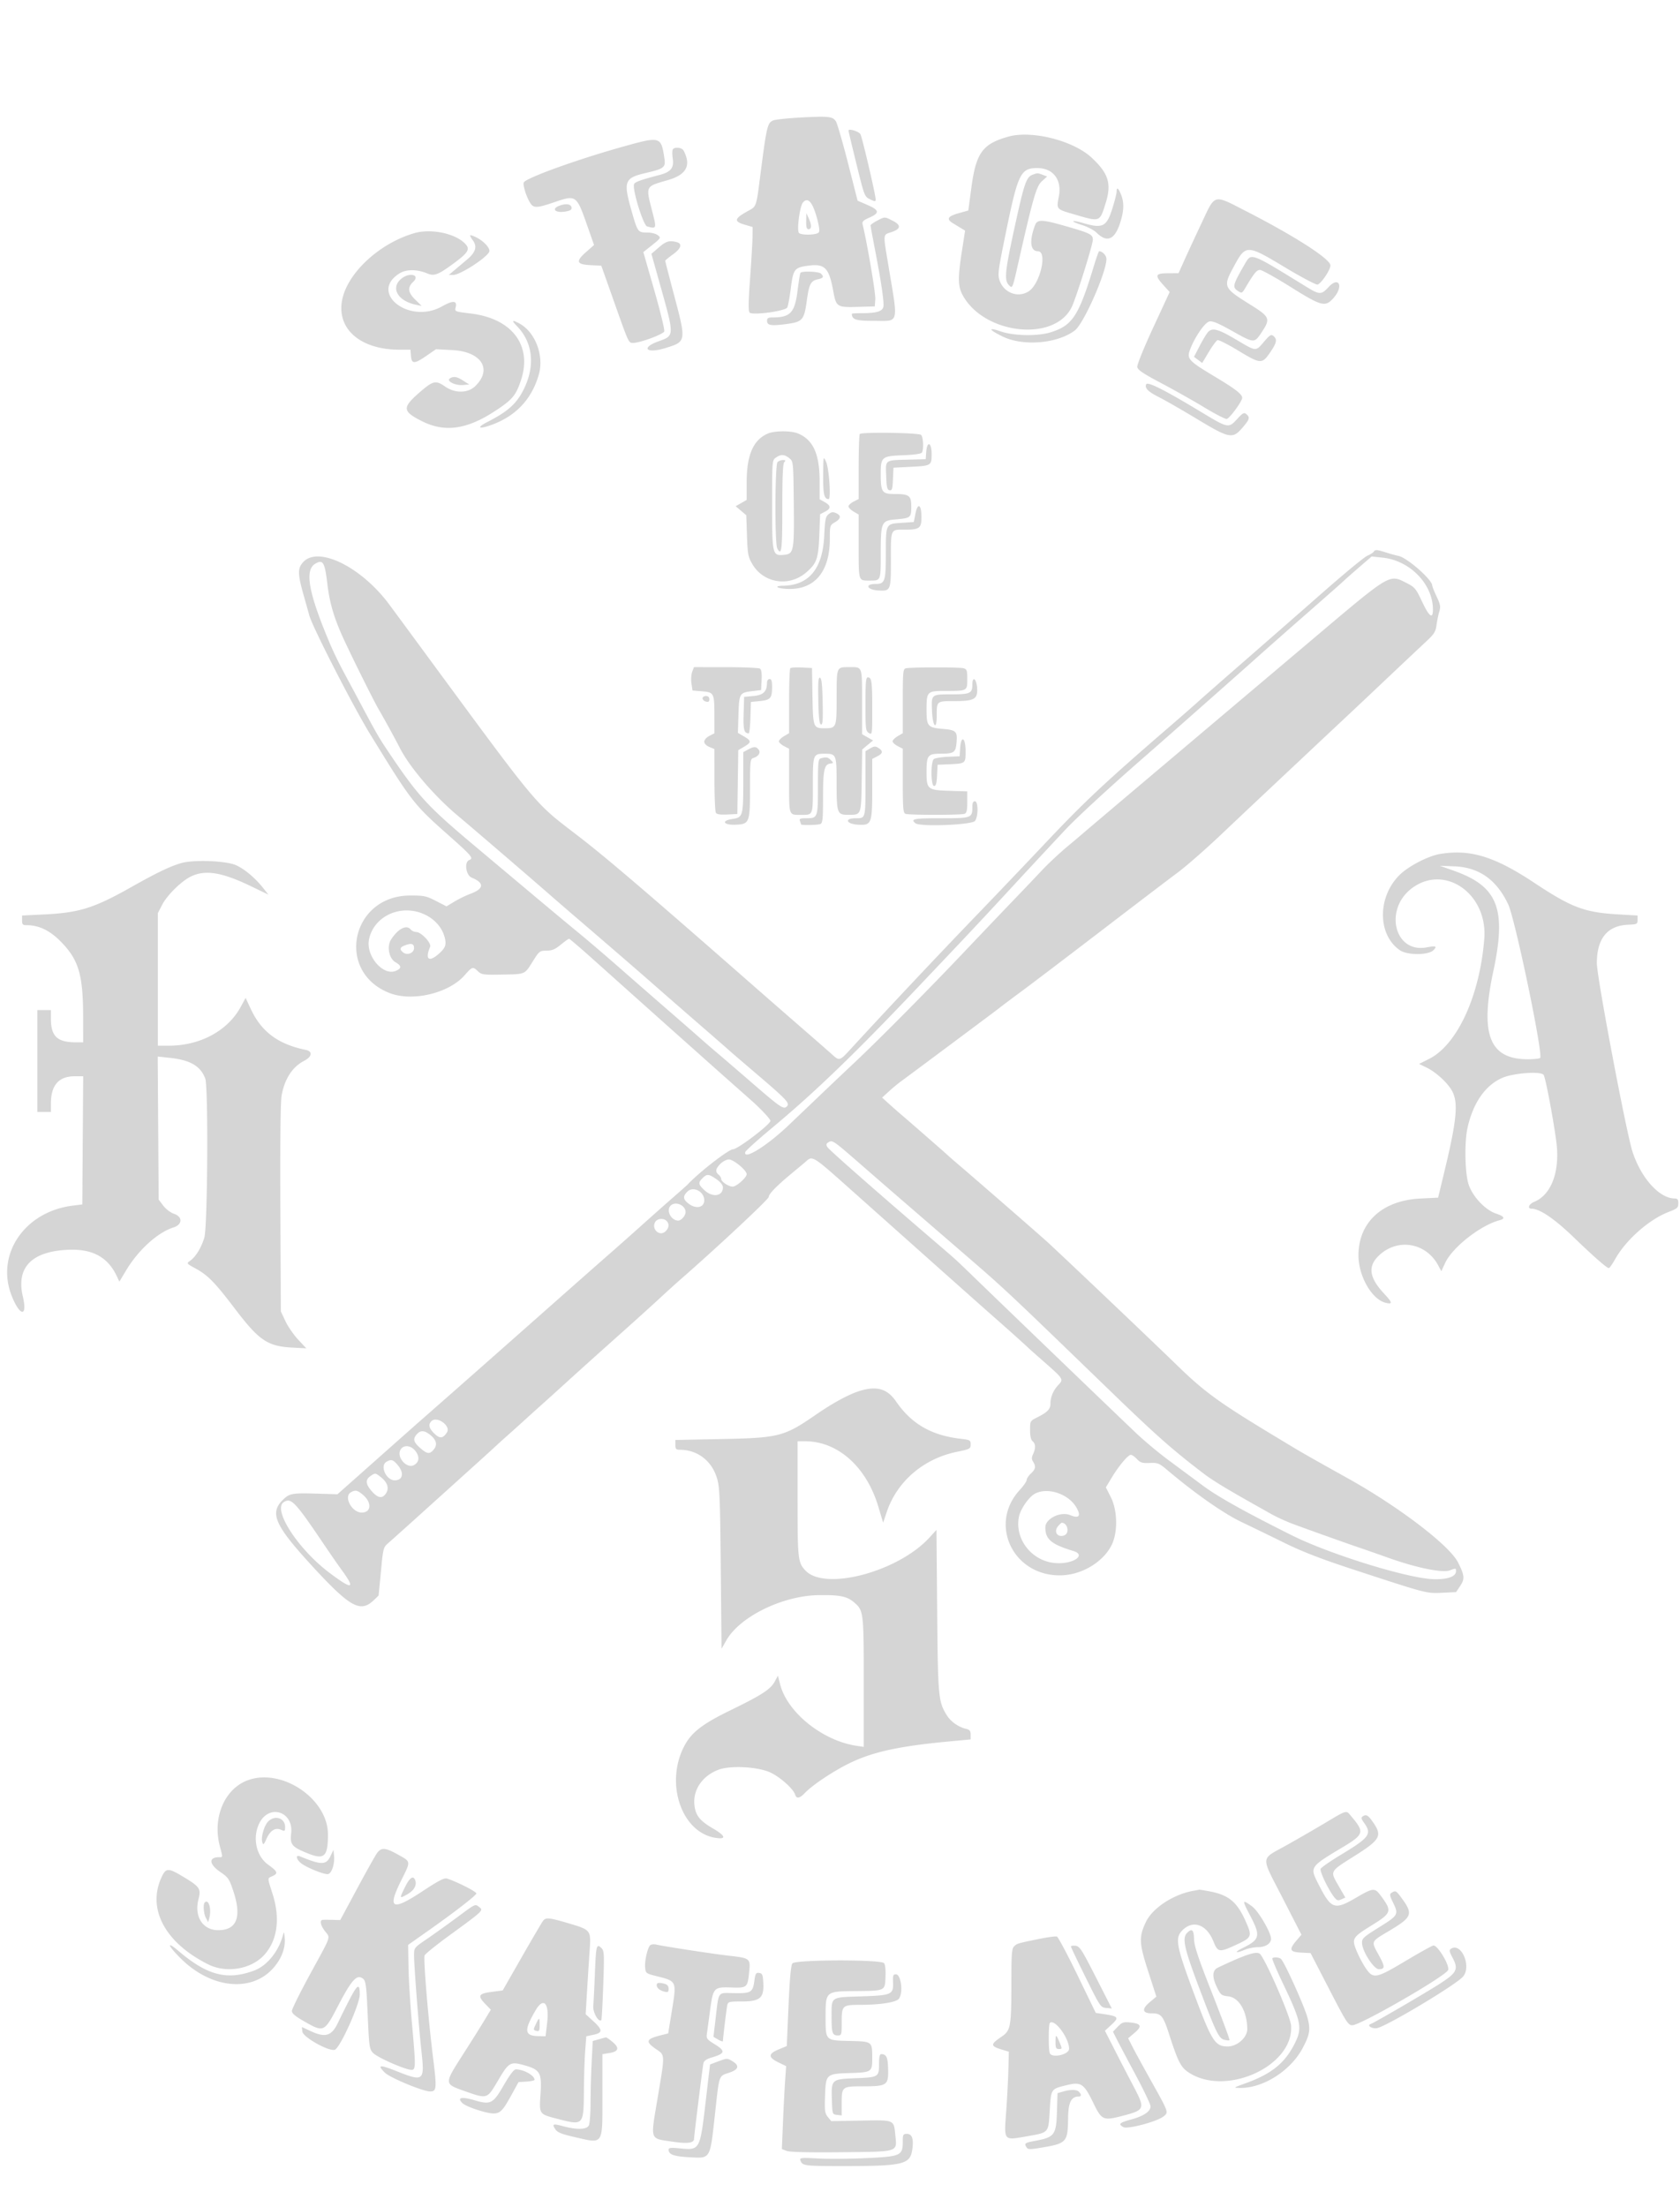 <svg xmlns="http://www.w3.org/2000/svg" viewBox="0 0 990 1300">

<path fill="#d5d5d5" d="M471.899 69.218c-7.48.395-14.77 1.163-16.2 1.706-3.344 1.272-3.904 3.501-7.175 28.576-3.162 24.236-2.242 21.62-8.948 25.456-6.848 3.918-7.031 5.557-.826 7.374l4.75 1.391-.037 5.389c-.021 2.965-.666 14.06-1.433 24.657-1.02 14.067-1.098 19.565-.291 20.372 1.738 1.738 21.052-.878 22.186-3.005.48-.899 1.427-6.05 2.105-11.447 1.41-11.222 2.136-12.138 10.47-13.211 9.533-1.227 12.009 1.306 14.495 14.826 1.754 9.536 2.188 9.822 14.36 9.482l10.145-.284.309-4.282c.244-3.379-4.76-32.834-7.455-43.883-.44-1.803.237-2.503 4.059-4.193 6.064-2.683 5.785-4.361-1.228-7.403l-5.816-2.522-5.684-22.284c-3.127-12.256-6.334-23.275-7.128-24.487-1.861-2.84-4.227-3.095-20.658-2.228m28.096 7.705c-.003.317 2.12 9.203 4.718 19.746 4.668 18.943 4.762 19.187 8.005 20.734 2.992 1.426 3.282 1.424 3.282-.031 0-2.612-7.862-36.245-8.946-38.271-.899-1.68-7.046-3.577-7.059-2.178m94.202 3.571c-15.275 4.297-19.044 9.525-21.814 30.259l-1.771 13.252-5.806 1.629c-6.339 1.779-7.272 3.427-3.306 5.843 1.375.838 3.561 2.167 4.859 2.953l2.358 1.431-1.843 11.819c-2.431 15.587-2.385 20.88.224 25.835 12.285 23.332 53.884 28.271 64.321 7.636 2.571-5.084 12.581-36.9 12.581-39.989 0-2.96-1.713-3.838-14.897-7.632-15.092-4.344-17.795-4.471-19.153-.899-3.503 9.213-2.834 15.369 1.67 15.369 5.752 0 1.356 19.165-5.413 23.6-6.158 4.035-14.55.99-17.094-6.201-1.298-3.671-1.054-5.542 3.844-29.409 6.907-33.663 8.549-36.99 18.259-36.99 9.371 0 14.611 6.815 12.765 16.6-1.475 7.82-1.719 7.531 9.019 10.68 15.427 4.523 14.978 4.681 18.506-6.49 3.64-11.521 1.803-17.561-8.172-26.871-10.844-10.121-35.321-16.311-49.137-12.425M368 86.14c-27.299 7.578-58.367 18.768-59.37 21.382-.624 1.625 1.677 8.772 3.931 12.212 1.952 2.978 3.956 2.865 14.708-.826 12.035-4.133 12.539-3.776 18.463 13.073l4.341 12.347-4.715 4.149c-6.298 5.542-5.663 7.319 2.76 7.724l6.218.299 7.61 21.5c8.57 24.209 8.474 24 11.061 24 4.148 0 17.88-5.069 18.431-6.803.306-.965-2.344-11.866-5.888-24.226l-6.444-22.471 2.697-2.132c7.928-6.267 7.891-6.216 5.756-7.867-1.068-.826-3.768-1.508-6-1.516-5.68-.022-5.8-.184-9.365-12.672-4.986-17.464-4.25-19.468 8.222-22.38 10.967-2.561 11.906-3.295 11.103-8.68-1.914-12.83-2.398-12.976-23.519-7.113m28.456 1.931c-.364.589-.367 3.04-.006 5.447.803 5.355-1.168 7.806-7.647 9.505-11.285 2.959-14.665 4.174-15.154 5.448-1.158 3.019 5.427 24.315 7.709 24.927 5.57 1.494 5.623 1.345 3.057-8.648-3.965-15.441-4.294-14.769 9.129-18.647 10.977-3.172 13.895-8.613 9.305-17.353-1.009-1.921-5.341-2.381-6.393-.679m211.846 14.941c-3.53 1.422-4.787 5.133-10.323 30.488-5.85 26.792-6.314 31.61-3.328 34.595 1.979 1.979 1.993 1.946 5.327-12.805 8.757-38.749 10.737-45.613 14.009-48.553l3.074-2.763-2.596-.987c-3.02-1.148-3.252-1.147-6.163.025M658 112.948c0 1.072-1.143 5.566-2.539 9.986-3.369 10.663-5.674 11.804-17.131 8.473-7.392-2.148-7.955-1.1-.636 1.183 3.193.996 7.025 3.017 8.514 4.492 6.018 5.957 10.487 4.238 13.697-5.266 2.458-7.28 2.654-12.542.646-17.348-1.622-3.882-2.551-4.435-2.551-1.52m50.146 18.302c-3.697 7.838-8.28 17.722-10.184 21.966l-3.462 7.715-6.25.035c-7.53.041-7.944 1.154-2.622 7.044l3.629 4.017-9.702 20.956c-5.52 11.924-9.563 21.918-9.378 23.186.251 1.736 3.42 3.867 14.323 9.636 7.7 4.075 19.149 10.527 25.441 14.338 6.293 3.811 12.129 6.798 12.969 6.636 1.71-.33 9.09-10.405 9.09-12.411 0-2.145-3.932-5.195-16.128-12.507-15.657-9.388-16.662-10.503-14.521-16.11 2.773-7.262 8.567-15.692 11.246-16.365 1.837-.461 5.151.904 13.36 5.501 13.259 7.425 13.154 7.42 17.614.704 5.211-7.848 4.752-8.944-6.75-16.117-16.024-9.993-16.228-10.464-9.742-22.474 7.084-13.117 7.496-13.109 30.325.597 9.761 5.86 18.29 10.351 19.083 10.046 2.292-.879 7.513-8.723 7.513-11.287 0-3.773-20.868-17.186-49.815-32.02-19.444-9.964-17.88-10.38-26.039 6.914m-235.012-11.912c-1.884 2.27-3.71 16.486-2.299 17.897 1.415 1.415 10.086 1.244 11.559-.229.694-.694.451-3.177-.759-7.763-2.679-10.151-5.534-13.479-8.501-9.905m-143.384 1.806c-5.282 1.964-2.363 4.569 3.82 3.409 2.614-.49 3.469-1.115 3.232-2.36-.386-2.024-3.275-2.454-7.052-1.049m145.331 9.106c-.061 3.592.285 4.75 1.419 4.75 1.843 0 1.858-2.522.036-6.5l-1.374-3-.081 4.75m41.669-.182c-2.062 1.089-3.748 2.307-3.745 2.706.003.399 1.135 6.576 2.514 13.726 3.974 20.597 5.669 32.332 4.983 34.494-.791 2.492-4.211 3.466-12.249 3.489-3.436.009-6.249.159-6.25.333-.029 3.433 2.289 4.184 12.91 4.184 15.276 0 14.523 2.93 8.522-33.136-3.097-18.614-3.208-17.44 1.815-19.114 5.658-1.885 5.94-4.102.853-6.697-4.83-2.464-4.656-2.465-9.353.015M244 137.386c-21.345 6.29-40.45 24.596-42.632 40.85C199.17 194.606 213.172 206 235.489 206h6.39l.311 3.75c.395 4.781 2.011 4.733 9.29-.281l5.439-3.746 9.621.503c17.236.902 23.815 11.354 13.417 21.316-4.311 4.13-11.809 4.218-17.596.208-5.567-3.858-7.102-3.531-14.846 3.165-10.598 9.164-10.489 11.277.887 17.072 13.549 6.902 26.615 5.111 43.475-5.96 9.991-6.56 12.1-9.055 15.042-17.786 6.948-20.627-5.051-36.649-29.637-39.572-9.235-1.098-9.377-1.155-8.776-3.548 1.039-4.142-1.461-4.319-8.154-.575-19.244 10.762-43.293-8.149-24.854-19.544 3.952-2.443 10.35-2.422 16.216.053 4.177 1.762 6.42.905 15.846-6.055 8.278-6.113 9.515-8.153 6.78-11.18-5.676-6.281-20.319-9.387-30.34-6.434m33.032 1.344c.017.423.692 1.644 1.5 2.711 2.822 3.731 1.847 7.13-3.282 11.438-2.613 2.194-6.1 5.13-7.75 6.524l-3 2.534 2.559.031c3.868.048 18.848-9.485 21.176-13.476 1.047-1.797-2.724-6.191-7.33-8.54-2.148-1.096-3.891-1.646-3.873-1.222m111.149 7.064-4.318 3.734 4.488 15.986c9.287 33.074 9.301 32.047-.514 35.626-10.362 3.778-6.935 7.301 3.899 4.007 12.828-3.9 12.802-3.744 5.351-31.812-2.798-10.54-5.087-19.4-5.087-19.688 0-.287 2.025-1.977 4.5-3.754 4.908-3.525 5.773-6.319 2.25-7.263-4.284-1.148-6.269-.553-10.569 3.164m256.402 10.956c-8.922 29.428-12.576 35.016-25.52 39.026-7.633 2.365-21.634 2.112-29.313-.529-7.781-2.677-7.263-1.117.978 2.94 12.089 5.953 32.445 4.258 42.688-3.555 5.222-3.983 18.584-34.239 18.584-42.081 0-2.063-2.359-4.551-4.316-4.551-.247 0-1.642 3.938-3.101 8.75m89.139-1.5c-7.272 12.521-7.643 13.916-4.29 16.113 2.369 1.553 2.488 1.498 4.642-2.135 4.942-8.336 6.492-10.214 8.426-10.215 1.1 0 9.188 4.496 17.973 9.993 18.451 11.544 20.501 12.065 25.423 6.459 6.009-6.844 3.113-12.973-3.001-6.351-4.305 4.663-5.276 4.637-13.395-.361-32.654-20.104-32.072-19.884-35.778-13.503m-262.055 5.5c-.248.412-.989 5.025-1.648 10.25-1.665 13.218-4.212 15.976-14.769 15.994-2.52.005-3.25.431-3.25 1.899 0 2.762 2.112 3.17 10.74 2.077 10.194-1.293 11.101-2.279 12.683-13.784 1.373-9.989 2.292-11.745 6.646-12.701 3.189-.701 3.578-1.438 1.731-3.285-1.301-1.301-11.396-1.676-12.133-.45m-234.973 3.276c-6.754 5.313-2.531 13.181 8.306 15.474l3.5.74-3.75-3.668c-4.405-4.309-4.753-7.281-1.239-10.582 4.24-3.984-1.974-5.774-6.817-1.964m68.056 28.224c9.404 9.727 10.752 23.61 3.645 37.548-4.182 8.201-9.276 12.708-21.301 18.841-5.827 2.972-5.459 4.282.647 2.305 15.43-4.996 25.391-15.117 29.752-30.231 3.262-11.302-2.145-25.314-11.693-30.302-4.187-2.187-4.467-1.696-1.05 1.839m407.007 3.5c-.854.963-3.04 4.605-4.857 8.093l-3.304 6.344 2.416 1.822 2.415 1.822 3.883-6.484c2.135-3.566 4.451-6.702 5.146-6.968.695-.267 6.126 2.464 12.07 6.068 13.27 8.047 14.159 8.108 18.852 1.294 3.986-5.787 4.415-7.838 2.048-9.802-1.353-1.124-2.136-.649-5.578 3.377-4.986 5.833-4.364 5.882-16.522-1.316-10.618-6.286-13.993-7.152-16.569-4.25m-446.639 27.156c-2.337 1.48 3.071 4.278 7.556 3.909l3.826-.315-3.5-2.246c-3.751-2.408-5.686-2.739-7.882-1.348m410.272 3.519c-.89 2.32 1.196 4.338 8.05 7.789 3.333 1.678 13.208 7.357 21.944 12.619 19.176 11.55 20.936 11.886 26.773 5.117 4.247-4.925 4.58-6.094 2.277-8.005-1.338-1.111-2.121-.692-5.385 2.878-5.04 5.514-5.336 5.459-20.724-3.819-22.43-13.525-32.216-18.451-32.935-16.579m-222.954 28.988c-8.594 3.742-12.432 12.62-12.442 28.78l-.007 10.307-3.243 1.853-3.244 1.852 3.131 2.648 3.131 2.647.417 12.068c.378 10.931.674 12.506 3.146 16.723 6.593 11.251 21.577 13.621 31.643 5.005 6.333-5.422 7.286-8.108 7.828-22.091l.477-12.295 2.864-1.481c3.656-1.89 3.615-3.494-.143-5.632L483 294.093v-10.365c0-16.261-3.738-24.602-12.718-28.376-4.08-1.714-13.846-1.681-17.846.061m54.231.254c-.367.366-.667 9.13-.667 19.474v18.808l-3 1.551c-1.65.853-3 2.118-3 2.81 0 .692 1.35 2.056 3 3.031l3 1.772v18.837c0 20.76-.23 20.05 6.5 20.05 6.606 0 6.499.261 6.515-15.857.019-18.793.313-19.451 9.054-20.206 8.551-.739 8.931-1.057 8.931-7.461 0-6.575-1.201-7.476-9.959-7.476-7.289 0-8.041-1.111-8.041-11.874 0-9.961.609-10.468 13.142-10.95 6.233-.239 10.651-.851 11.093-1.537 1.179-1.829.875-9.129-.435-10.439-1.295-1.295-34.876-1.79-36.133-.533m39.14 10.583-.307 4.25-9.5.249c-14.909.391-14.131-.146-13.79 9.519.24 6.797.583 8.266 1.993 8.535 1.447.277 1.747-.699 2-6.489l.297-6.814 10-.5c12.278-.614 12.5-.748 12.5-7.559 0-6.932-2.704-7.941-3.193-1.191m-88.584 3.307c-2.201 1.541-2.223 1.813-2.223 27.845 0 29.557.13 30.094 7.134 29.418 5.614-.541 5.922-2.19 5.628-30.16-.261-24.754-.27-24.846-2.623-26.75-2.864-2.317-4.978-2.411-7.916-.353m27.859 10.493c-.079 11.099.578 13.95 3.215 13.95 1.51 0 .259-18.161-1.516-22-1.603-3.468-1.619-3.394-1.699 8.05M458.2 272.2c-1.555 1.555-1.706 47.987-.165 50.866 2.524 4.716 2.965 1.166 2.965-23.866 0-18.733.329-26.129 1.2-27 .933-.933.756-1.2-.8-1.2-1.1 0-2.54.54-3.2 1.2m81.218 30.55-.918 4.75-7.288.5c-9.291.637-9.178.419-9.197 17.816-.018 16.764-.496 18.184-6.124 18.184-6.366 0-5.079 3.391 1.446 3.808 7.53.481 7.663.18 7.663-17.349 0-19.493-.48-18.459 8.572-18.459 8.267 0 9.428-.905 9.428-7.352 0-7.631-2.245-8.82-3.582-1.898m-51.112.106c-1.796 1.431-2.136 3.107-2.618 12.94-.944 19.246-8.985 28.972-24.188 29.252-6.269.116-3.286 1.775 3.384 1.882 15.38.246 24.116-10.403 24.116-29.396 0-7.943.059-8.138 3-9.875 3.594-2.123 3.827-3.961.685-5.393-1.804-.822-2.769-.692-4.379.59m321.185 22.159c-.345.558-2.059 1.635-3.809 2.392-1.75.757-13.532 10.473-26.182 21.591a14776.596 14776.596 0 0 1-45.5 39.793c-12.375 10.769-24.765 21.633-27.533 24.144-2.768 2.511-9.73 8.615-15.471 13.565-39.077 33.694-51.518 45.309-73.928 69.02a6645.937 6645.937 0 0 1-41.005 42.992c-24.821 25.785-53.498 56.255-75.517 80.238-5.453 5.94-6.093 6.139-9.556 2.975-1.37-1.251-9.465-8.335-17.99-15.742a10836.836 10836.836 0 0 1-28.061-24.475c-62.672-54.923-86.706-75.482-102.883-88.008-28.71-22.23-21.246-13.249-100.561-121-2.834-3.85-8.238-11.175-12.009-16.278-16.446-22.251-41.961-34.836-50.85-25.079-3.299 3.622-3.256 6.874.258 19.357l3.425 12.162c1.992 7.075 25.861 53.635 35.738 69.715 24.61 40.065 25.572 41.306 46.193 59.592 13.871 12.301 14.975 13.624 12.25 14.669-3.027 1.162-1.953 8.932 1.428 10.332 7.632 3.161 7.388 6.527-.692 9.528-2.605.967-6.848 3.031-9.43 4.587l-4.694 2.828-6.223-3.207c-5.681-2.927-7.013-3.203-15.306-3.176-34.87.114-44.082 45.302-11.73 57.539 13.417 5.076 34.649-.015 43.901-10.527 4.592-5.217 4.824-5.287 7.914-2.384 2.111 1.983 3.231 2.14 13.875 1.945 14.284-.262 13.501.065 18.362-7.687 3.886-6.198 4.163-6.416 8.14-6.416 3.226 0 5.044-.758 8.39-3.5 2.349-1.925 4.562-3.5 4.917-3.5.355 0 7.059 5.747 14.897 12.772 13.337 11.952 47.927 42.856 55.751 49.809 1.925 1.71 6.22 5.542 9.545 8.515 3.325 2.972 9.4 8.372 13.5 11.998 4.1 3.627 10.213 9.041 13.584 12.03 5.754 5.103 11.371 11.091 11.371 12.124 0 2.067-19.3 16.752-22.017 16.752-2.612 0-20.297 13.748-26.983 20.977-.275.297-4.1 3.685-8.5 7.529s-12.514 11.04-18.032 15.991c-5.517 4.952-13.167 11.745-17 15.097-8.365 7.315-24.077 21.181-54.996 48.534-19.685 17.414-48.639 42.925-58.972 51.961-1.65 1.442-7.761 6.85-13.58 12.017a63749.87 63749.87 0 0 1-22.83 20.259l-12.25 10.865-9.67-.305c-17.156-.54-18.439-.337-22.429 3.538-8.021 7.79-4.866 14.989 17.009 38.809 22.187 24.16 28.404 27.747 36.027 20.784 1.773-1.619 3.263-3.081 3.312-3.25.05-.168.683-6.602 1.408-14.297 1.275-13.536 1.414-14.073 4.258-16.5 2.419-2.065 19.228-17.198 57.193-51.491a592.444 592.444 0 0 0 6.572-6.018c1.168-1.1 4.117-3.762 6.552-5.915 2.436-2.154 6.941-6.204 10.013-9 3.072-2.797 7.355-6.66 9.517-8.585 2.163-1.925 8.642-7.775 14.398-13a4467.378 4467.378 0 0 1 14.372-13c2.149-1.925 4.406-3.951 5.017-4.502.611-.55 7.636-6.827 15.611-13.948 7.975-7.12 17.425-15.67 21-19 3.575-3.329 8.75-8.018 11.5-10.419 22.279-19.455 52.5-47.688 52.5-49.047 0-1.801 4.992-6.855 14.484-14.662 3.291-2.707 6.883-5.727 7.981-6.711 3.159-2.832 4.441-2.045 21.667 13.289 8.958 7.975 31.182 27.775 49.386 44 18.204 16.225 36.442 32.425 40.529 36 6.929 6.061 17.816 15.838 18.953 17.02.275.286 4.55 4.074 9.5 8.419 11.229 9.855 11.353 10.059 8.164 13.402-2.958 3.101-4.664 7.149-4.664 11.069 0 3.181-1.733 4.969-7.75 7.994-4.205 2.114-4.25 2.193-4.25 7.494 0 3.542.508 5.779 1.5 6.602 1.81 1.502 1.911 4.003.306 7.527-.926 2.032-.926 3.051 0 4.534 1.761 2.82 1.478 4.323-1.306 6.939-1.375 1.292-2.5 3.007-2.5 3.812 0 .806-1.84 3.461-4.089 5.9C582.526 897.658 596.758 928 624.5 928c12.299 0 25.095-7.369 30.388-17.5 3.914-7.492 3.756-20.596-.346-28.672l-2.881-5.672 3.42-5.671C659.31 863.47 664.743 857 666.404 857c.686 0 2.308 1.129 3.603 2.508 1.997 2.125 3.145 2.475 7.521 2.291 4.812-.201 5.535.097 10.569 4.352 16.027 13.547 32.923 25.37 43.403 30.373 6.05 2.888 17.504 8.45 25.454 12.361 10.306 5.07 21.498 9.421 39 15.159 45.221 14.828 44.533 14.647 53.833 14.2l8.287-.399 2.454-3.709c2.732-4.127 2.523-6.195-1.397-13.88-5.074-9.945-34.799-32.636-64.4-49.16-27.46-15.33-26.623-14.847-44.731-25.795-31.643-19.13-40.17-25.326-56-40.697-17.28-16.778-71.046-67.856-77.561-73.683-6.919-6.188-40.695-35.572-50.439-43.879-3.575-3.048-6.725-5.781-7-6.073-.648-.688-23.546-20.701-27.425-23.969-1.632-1.375-4.947-4.285-7.367-6.466l-4.4-3.965 3.867-3.535c2.127-1.944 5.208-4.52 6.846-5.726 10.472-7.704 58.159-43.272 58.979-43.99.55-.481 6.4-4.874 13-9.76 6.6-4.887 27.911-21.074 47.357-35.971 19.446-14.898 39.335-30.034 44.198-33.635 4.863-3.602 16.178-13.494 25.144-21.982A8877.66 8877.66 0 0 1 742 470.443c3.575-3.351 15.05-14.129 25.5-23.953 10.45-9.823 22.375-21.013 26.5-24.866 4.125-3.853 14.925-14.03 24-22.616 9.075-8.585 19.067-17.995 22.204-20.911 4.936-4.586 5.788-5.926 6.331-9.949.345-2.556 1.083-6.133 1.64-7.947.854-2.784.607-4.155-1.581-8.778-1.427-3.013-2.594-5.931-2.594-6.486 0-3.477-14.896-16.525-19.967-17.49-1.393-.265-4.618-1.149-7.167-1.964-5.479-1.753-6.539-1.82-7.375-.468m-9.094 9.609c-4.343 3.753-8.122 7.094-8.397 7.422-.275.329-9.95 8.869-21.5 18.978-11.55 10.109-25.288 22.226-30.529 26.928-9.627 8.636-52.956 46.898-64.605 57.048-21.108 18.394-40.919 36.628-47.805 44-17.586 18.827-20.556 22.02-32.558 35-18.193 19.676-24.094 25.954-54.976 58.481-36.581 38.529-60.027 61.102-85.329 82.153-8.359 6.955-15.343 13.257-15.521 14.005-1.193 5.02 12.617-3.508 25.451-15.718 4.869-4.632 13.581-12.938 19.362-18.46a3551.906 3551.906 0 0 1 18.997-18c14.076-13.204 42.371-41.697 63.517-63.961 10.97-11.55 24.705-25.95 30.523-32 5.817-6.05 13.478-14.092 17.025-17.872 3.546-3.78 10.273-10.067 14.948-13.972 4.675-3.905 9.007-7.562 9.627-8.128.62-.565 21.995-18.649 47.5-40.186a752700.45 752700.45 0 0 0 87.23-73.671c46.597-39.362 45.142-38.492 55.57-33.208 4.802 2.433 5.45 3.22 9.179 11.141 4.269 9.07 6.467 10.396 6.289 3.795-.395-14.692-13.736-28.205-29.513-29.895l-6.587-.705-7.898 6.825m-614.572-2.586c-5.986 3.493-4.342 15.138 5.641 39.962 4.347 10.808 7.054 16.509 13.535 28.5 1.487 2.75 4.859 9.05 7.494 14 9.154 17.193 10.789 20.041 15.793 27.5 18.127 27.02 23.182 32.557 51.212 56.098 41.844 35.143 52.412 43.981 61.462 51.402 5.366 4.4 16.425 13.85 24.577 21a8013.628 8013.628 0 0 0 27.391 23.901c6.914 5.995 15.495 13.483 19.07 16.639 3.575 3.156 8.57 7.476 11.099 9.599 2.529 2.124 10.854 9.28 18.5 15.904 18.493 16.02 20.136 17.151 22.083 15.204 1.914-1.915.154-3.774-19.182-20.259-7.7-6.566-14.484-12.398-15.075-12.962-.591-.565-7.306-6.426-14.922-13.026a7502.561 7502.561 0 0 1-23.425-20.387L378.5 574.1c-4.963-4.343-23.034-19.934-35.905-30.977-6.652-5.708-13.895-11.952-16.095-13.877-13.871-12.133-45.991-39.727-56.921-48.901-13.653-11.459-28.033-28.247-33.834-39.501-3.362-6.522-8.981-16.784-12.509-22.844-3.512-6.034-18.201-35.711-22.116-44.684-4.761-10.912-6.954-18.817-8.272-29.816-1.477-12.331-2.545-14.075-7.023-11.462m222.077 63.712c-.577 1.512-.771 4.608-.432 6.88l.616 4.13 5.549.46c7.083.587 7.331 1.059 7.35 14.004l.015 10.725-3 1.551c-1.696.877-3 2.357-3 3.404 0 1.116 1.193 2.348 3 3.096l3 1.243.015 18.128c.009 9.971.388 18.716.843 19.434.567.894 2.686 1.208 6.735 1l5.907-.305.272-18.797.272-18.797 3.478-2.052c4.367-2.576 4.353-3.405-.107-6.036l-3.584-2.115.334-10.804c.385-12.409.641-12.85 7.982-13.746l5.353-.653.305-5.907c.208-4.049-.106-6.168-1-6.735-.718-.455-9.754-.834-20.08-.843L408.95 393l-1.048 2.75m57.807-2.126c-.39.39-.709 9.159-.709 19.486v18.777l-3 1.772c-1.65.975-3 2.339-3 3.031 0 .692 1.35 1.957 3 2.81l3 1.551v18.868c0 20.959-.306 20.081 7 20.081 7.233 0 7 .578 7-17.407 0-18.319.103-18.593 7-18.593 6.838 0 7 .399 7 17.266 0 17.762.354 18.74 6.785 18.719 7.855-.026 7.678.42 8.003-20.197l.288-18.288 3.194-2.663 3.194-2.664-3.226-1.836-3.225-1.837-.007-18.168c-.007-22.437.381-21.332-7.496-21.332-7.727 0-7.478-.633-7.496 19.05-.016 16.545-.185 16.95-7.092 16.95-6.661 0-6.834-.461-7.146-19.072L478.5 393.5l-6.041-.292c-3.323-.161-6.36.026-6.75.416m68.041.065c-1.589.415-1.75 2.197-1.75 19.328v18.87l-3 1.772c-1.65.975-3 2.339-3 3.031 0 .692 1.35 1.957 3 2.81l3 1.551v18.868c0 16.282.217 18.95 1.582 19.474 2.061.791 32.775.791 34.836 0 1.211-.465 1.582-2.085 1.582-6.909v-6.302l-10.582-.341c-12.84-.414-13.418-.892-13.418-11.098 0-9.82.709-10.74 8.285-10.758 7.92-.02 8.899-.711 9.396-6.628.551-6.566-.209-7.303-8.253-7.998-8.695-.751-9.428-1.615-9.428-11.116 0-11.009.238-11.243 11.453-11.243 12.556 0 12.547.005 12.547-6.99 0-5.145-.246-5.843-2.25-6.38-2.563-.687-31.337-.637-34 .059m-51.529 18.886c.205 10.085.621 13.875 1.558 14.186 1.006.334 1.219-2.512 1-13.336-.205-10.085-.621-13.875-1.558-14.186-1.006-.334-1.219 2.512-1 13.336M510 414.759c0 14.677.137 15.846 2 17.009 1.968 1.229 2 .999 2-14.178 0-16.201-.335-18.59-2.607-18.59-1.132 0-1.393 2.956-1.393 15.759m-58.015-12.509c-.033 5.145-2.175 7.217-8.008 7.75l-5.477.5-.288 9.917c-.278 9.552.23 11.508 3 11.568.392.008.842-4.148 1-9.235l.288-9.25 5.307-.533c6.205-.623 7.157-1.713 7.178-8.217.011-3.562-.36-4.75-1.485-4.75-.885 0-1.506.923-1.515 2.25m121.015.967c0 5.158-1.283 5.781-11.95 5.798-12.337.02-12.206-.085-11.845 9.492.356 9.461 2.795 12.217 2.795 3.158 0-8.741-.091-8.665 10.384-8.665 11.804 0 13.85-1.184 13.417-7.764-.358-5.447-2.801-7.208-2.801-2.019m-159 8.166c0 .761.9 1.619 2 1.907 1.483.388 2 .03 2-1.384 0-1.239-.699-1.906-2-1.906-1.1 0-2 .623-2 1.383m151.805 29.367-.305 4.75-6.958.3c-3.827.166-7.54.783-8.25 1.373-1.937 1.607-1.792 15.827.16 15.827 1.083 0 1.528-1.589 1.75-6.25l.298-6.25 6-.257c10.636-.457 10.5-.356 10.5-7.762 0-8.134-2.691-9.592-3.195-1.731m-53.053.132-2.748 1.618-.002 18.168C510 482.411 510.109 482 504.32 482c-6.966 0-5.764 3.386 1.348 3.799 7.958.462 8.332-.502 8.332-21.496v-17.252l3.064-1.584c3.318-1.716 3.425-3.116.381-5-1.568-.97-2.478-.89-4.693.415m-72.002.69-2.75 1.492v17.534c0 20.066-.249 20.912-6.42 21.838-6.992 1.048-5.164 3.753 2.27 3.36 7.809-.413 8.117-1.245 8.135-21.979.014-15.534.146-16.724 1.925-17.288 3.159-1.003 4.551-3.269 3.09-5.029-1.536-1.851-2.731-1.837-6.25.072m43 5.117c-1.576.412-1.75 2.071-1.75 16.684 0 18.286-.124 18.627-6.807 18.627-3.608 0-4.297.287-3.8 1.582.334.87.607 1.77.607 2 0 .651 9.645.491 11.418-.189 1.344-.516 1.582-2.836 1.582-15.435 0-16.176.71-19.632 4.133-20.131 2.138-.312 2.16-.408.483-2.077-1.764-1.755-2.617-1.91-5.866-1.061M573 475.066c0 6.83-.278 6.934-18.535 6.934-15.939 0-18.075.419-15.029 2.947 2.671 2.216 33.401 1.002 35.147-1.388 1.979-2.711 1.916-11.559-.083-11.559-1.007 0-1.5 1.007-1.5 3.066m275.553 27.997c-7.055 1.18-18.704 7.246-23.906 12.448-13.085 13.085-12.896 35.293.377 44.301 4.333 2.94 16.688 2.905 19.649-.057 2.387-2.386 1.564-2.728-4.046-1.68-18.97 3.544-25.258-22.613-8.414-35 19.339-14.223 44.53 3.508 42.459 29.885-2.64 33.62-15.941 62.521-32.604 70.848l-5.826 2.911 4.397 2.136c5.988 2.91 13.277 9.801 15.49 14.645 3.19 6.983 2.088 17.371-4.934 46.5l-3.736 15.5-10.479.516c-22.407 1.102-36.454 14.002-36.455 33.479-.002 12.198 7.809 25.866 15.948 27.909 4.342 1.09 4.175-.004-.813-5.336-8.658-9.257-9.711-15.863-3.516-22.058 10.892-10.892 27.998-8.303 35.35 5.35l1.864 3.46 2.233-4.818c4.292-9.266 20.882-22.277 32.164-25.228 3.43-.897 2.693-2.308-2.005-3.836-6.56-2.133-14.194-10.294-16.423-17.557-2.094-6.825-2.389-24.668-.545-32.977 3.264-14.708 10.46-25.072 20.448-29.451 6.512-2.854 22.665-4.055 24.386-1.813 1.07 1.393 5.589 25.121 7.477 39.257 2.322 17.386-2.766 31.325-12.976 35.555-3.24 1.342-4.279 4.048-1.555 4.048 4.666 0 13.394 5.893 24.364 16.452C939.164 740.232 946.885 747 948.085 747c.398 0 2.09-2.42 3.759-5.378 6.443-11.417 20.024-23.344 31.645-27.791 4.906-1.877 5.511-2.423 5.511-4.97 0-2.294-.446-2.865-2.25-2.883-8.9-.087-19.621-11.966-24.686-27.353C958.406 667.514 941 575.575 941 567.364c0-14.539 6.214-22.146 18.496-22.642 5.182-.21 5.488-.367 5.496-2.82l.008-2.597-11.25-.662c-20.132-1.185-27.469-3.942-49.75-18.698-23.384-15.486-37.714-19.849-55.447-16.882m-741.654 5.334c-6.66 1.91-14.402 5.62-29.415 14.094-22.099 12.474-30.757 15.184-51.734 16.196l-12.75.615v2.849c0 2.458.387 2.849 2.818 2.849 6.996 0 13.412 3.045 19.691 9.344 10.843 10.881 13.471 19.63 13.483 44.906L49 614l-4.25-.006C33.706 613.98 30 610.471 30 600.032V595h-8v60h8v-4.98C30 639.314 34.616 634 43.916 634h5.108l-.262 37.746-.262 37.746-5.63.703c-28.485 3.557-45.597 28.857-35.964 53.17 4.866 12.282 9.425 12.558 6.558.397-4.032-17.103 5.136-26.601 26.598-27.555 14.293-.635 23.354 4.209 28.65 15.316l1.638 3.435 3.885-6.487c7.296-12.182 18.595-22.44 28.015-25.434 5.344-1.699 5.481-6.311.239-8.041-1.951-.644-4.728-2.753-6.25-4.748l-2.739-3.59-.281-42.141-.281-42.141 7.106.759c12.057 1.288 18.121 4.823 20.895 12.18 1.881 4.991 1.412 87.141-.536 93.699-1.779 5.99-5.079 11.37-8.402 13.698-2.167 1.518-2.126 1.576 3.151 4.459 7.372 4.027 11.452 8.194 23.327 23.829 14.1 18.565 19.193 22.03 33.521 22.806l8.5.46-4.82-5.165c-2.651-2.841-6.026-7.738-7.5-10.883l-2.68-5.718-.287-60.825c-.184-39.081.085-62.836.753-66.449 1.812-9.801 6.386-16.807 13.284-20.344 4.614-2.366 5.113-5.564 1-6.408-16.352-3.357-26.153-10.631-32.448-24.084l-3.068-6.556-2.912 5.333C134.126 607.264 117.872 616 99.34 616H93v-78.066l2.419-4.717c3.104-6.053 11.809-14.542 17.581-17.144 8.41-3.792 18.057-2.146 34.835 5.945l10.334 4.984-3.056-3.859c-4.702-5.937-10.896-11.154-15.991-13.468-5.771-2.622-24.893-3.38-32.223-1.278m749.956 4.572c25.832 9.164 31.021 22.385 23.169 59.031-8.038 37.515-2.326 52.016 20.476 51.979 3.3-.005 6.475-.34 7.055-.744 2.054-1.431-14.659-81.815-18.842-90.624-6.866-14.458-17.205-21.721-31.713-22.279l-8.5-.327 8.355 2.964m-623.137 24.065c-8.492 2.128-14.796 8.534-16.302 16.564-1.804 9.613 8.34 21.402 15.768 18.326 3.593-1.488 3.559-2.994-.116-5.085-3.87-2.201-5.235-9.409-2.557-13.496 4.138-6.316 9.031-8.804 11.489-5.843.685.825 2.135 1.5 3.222 1.5 2.969 0 9.169 6.587 8.242 8.755-3.014 7.045-.936 9.196 4.482 4.637 4.563-3.84 5.308-5.736 4.065-10.351-2.994-11.118-16.091-18.065-28.293-15.007m4.532 19.997c-2.618 1.052-2.845 2.23-.763 3.958 2.416 2.006 6.513.428 6.513-2.508 0-2.674-1.662-3.093-5.75-1.45M488 672.987c-1.147.731-1.246 1.375-.421 2.735.974 1.604 25.961 23.59 60.921 53.601 16.188 13.897 13.323 11.299 26.634 24.151 31.886 30.786 78.387 75.491 94.147 90.512 4.83 4.604 13.605 11.934 19.5 16.291 5.896 4.357 14.994 11.093 20.219 14.969 8.789 6.519 25.181 15.658 52.5 29.271 22.138 11.032 67.975 25.221 83.052 25.711 8.468.274 13.448-1.485 13.448-4.751 0-1.759-.097-1.771-3.61-.435-4.289 1.63-19.351-1.405-35.659-7.186-7.827-2.774-15.356-5.411-16.731-5.86-5.033-1.643-33.7-11.863-40.5-14.439-3.85-1.459-9.475-4.05-12.5-5.758-3.025-1.708-7.075-3.99-9-5.071-17.054-9.575-25.386-14.639-30.5-18.537-18.585-14.165-27.768-22.27-54.5-48.1-66.292-64.057-61.28-59.382-93.5-87.207-35.447-30.611-41.457-35.813-52.885-45.77-18.105-15.776-18.068-15.751-20.615-14.127m-63.455 12.558c-2.907 2.908-3.193 4.673-1.045 6.455.825.685 1.5 1.813 1.5 2.507 0 1.596 4.347 4.493 6.742 4.493 2.227 0 8.258-5.351 8.258-7.327 0-2.276-7.713-8.673-10.457-8.673-1.349 0-3.598 1.145-4.998 2.545M414 694c-2.692 2.692-2.536 3.697 1.106 7.099 4.824 4.507 10.894 3.58 10.894-1.663 0-1.377-1.383-3.122-3.804-4.8-4.564-3.163-5.59-3.242-8.196-.636m-8.949 7.949c-2.732 2.732-2.585 4.486.584 6.978 4.424 3.48 9.365 2.489 9.365-1.879 0-5.176-6.527-8.521-9.949-5.099M395.2 710.2c-2.793 2.793.245 8.8 4.451 8.8 1.823 0 4.349-2.904 4.349-5 0-4.049-5.972-6.628-8.8-3.8m-9.161 9.728c-2.232 4.17 2.627 8.589 6.044 5.497 2.185-1.978 2.472-4.47.717-6.225-1.835-1.835-5.607-1.429-6.761.728m120.405 99.476c-6.412 2.008-15.511 6.952-25.613 13.916-18.833 12.982-21.712 13.715-56.581 14.399l-26.25.515v2.883c0 2.426.406 2.883 2.557 2.883 10.32 0 18.739 6.355 21.883 16.518 1.659 5.363 1.897 10.883 2.304 53.348l.453 47.366 2.854-4.998c7.992-13.992 33.195-26.304 54.449-26.596 12.296-.17 16.529.674 20.607 4.105 5.81 4.889 5.893 5.554 5.893 47.237v38.044l-4.25-.635c-20.042-2.992-40.786-19.648-45.006-36.137l-1.326-5.183-1.817 3.374c-2.514 4.668-7.595 7.982-25.93 16.911-17.077 8.317-23.387 13.248-27.654 21.613-11.107 21.77-1.371 50.263 18.31 53.588 6.884 1.163 6.446-1.015-1.089-5.416-7.905-4.617-10.315-7.645-11.013-13.835-1.002-8.894 4.613-17.167 14.116-20.797 7-2.673 23.271-1.811 30.659 1.624 5.685 2.644 13.451 9.564 14.523 12.943.864 2.721 2.652 2.397 5.99-1.087 4.231-4.417 16.053-12.34 25.29-16.949 13.902-6.937 29.459-10.394 59.447-13.209l12.75-1.197v-2.797c0-2.228-.56-2.929-2.75-3.444-4.465-1.052-8.999-4.249-11.297-7.967-5.008-8.103-5.248-10.695-5.69-61.569l-.415-47.646-4.174 4.559c-18.364 20.057-61.419 31.542-72.945 19.459-4.535-4.753-4.729-6.492-4.729-42.292V849h4.411c19.284 0 36.098 14.971 43.141 38.412l2.873 9.563 2.134-6.337c6.057-17.983 21.611-31.339 41.218-35.394 7.807-1.614 8.223-1.834 8.223-4.357 0-2.49-.361-2.699-5.75-3.326-17.413-2.027-29.095-8.755-38.214-22.008-5.192-7.547-11.443-9.327-21.592-6.149m-252.201 17.753c-2.003 2.003-1.452 4.269 1.793 7.378 3.193 3.059 5.055 2.853 7.369-.816 2.4-3.804-5.944-9.78-9.162-6.562m-8.588 7.672c-2.475 2.734-2.033 4.632 1.88 8.067 4.077 3.581 5.512 3.815 7.81 1.275 2.491-2.753 2.003-5.7-1.422-8.582-3.628-3.053-5.996-3.271-8.268-.76m-9.723 9.297c-2.301 4.301 3.786 11.166 7.933 8.946 3.128-1.674 3.55-4.68 1.135-8.073-2.643-3.711-7.308-4.16-9.068-.873m-8.182 6.954c-4.032 2.348-.213 10.92 4.864 10.92 4.788 0 5.66-4.332 1.797-8.923-2.759-3.28-3.881-3.616-6.661-1.997m-9.527 8.477c-3.045 2.132-2.788 4.73.881 8.908 3.616 4.119 6.229 4.483 8.4 1.17 1.935-2.954.804-6.461-3.064-9.504-3.238-2.546-3.383-2.56-6.217-.574m-11.473 9.523c-4.408 2.568.614 11.92 6.402 11.92 5.669 0 6.077-5.946.718-10.456-3.294-2.772-4.462-3.012-7.12-1.464m403.464.613c-3.755 1.819-8.912 9.179-9.819 14.014-2.422 12.914 7.423 25.593 20.958 26.99 10.461 1.08 19.367-4.567 11.137-7.062-13.011-3.944-16.49-6.881-16.49-13.922 0-5.145 9.033-9.562 14.707-7.191 5.056 2.113 6.426.592 3.781-4.197-4.464-8.082-16.541-12.377-24.274-8.632m-442.949 5.122c-6.831 4.339 8.304 27.728 27.056 41.81 13.23 9.934 15.308 9.58 7.413-1.265-2.346-3.223-7.15-10.135-10.675-15.36-17.187-25.473-19.495-27.916-23.794-25.185m456.39 14.014c-2.907 3.212-.731 6.965 3.297 5.686 3.518-1.116 2.344-7.515-1.379-7.515-.145 0-1.008.823-1.918 1.829m-477.601 149.838c-13.698 5.023-20.922 21.901-16.554 38.672 1.846 7.088 1.866 6.661-.309 6.661-6.443 0-6.069 4.174.793 8.838 4.471 3.039 5.138 4.023 7.463 11.003 5.129 15.4 2.165 23.159-8.846 23.159-9.092 0-14.258-8.012-11.671-18.103 1.62-6.321.898-7.408-8.804-13.266-9.215-5.563-10.415-5.493-13.183.764-8.176 18.485 2.678 38.296 27.823 50.784 10.831 5.378 25.591 2.767 33.196-5.874 7.602-8.635 9.233-21.354 4.599-35.865-3.088-9.67-3.083-8.881-.061-10.258 3.556-1.62 3.155-2.715-2.474-6.759-6.994-5.024-9.362-15.698-5.356-24.14 5.64-11.886 20.392-7.388 18.904 5.764-.752 6.646.432 8.014 10.295 11.901 9.302 3.667 11.381 1.591 11.381-11.366 0-20.951-27.107-39.281-47.196-31.915m634.373 25.424c-6.56 3.9-16.723 9.766-22.584 13.036-15.267 8.515-15.064 5.517-2.083 30.802l11.162 21.74-2.92 3.416c-4.57 5.344-4.043 6.76 2.644 7.115l5.647.3 10.979 21.25c10.087 19.521 11.195 21.25 13.618 21.25 4.829 0 55.12-28.978 56.491-32.551 1.007-2.623-6.059-14.449-8.634-14.449-.633 0-8 4.083-16.371 9.074-17.785 10.603-19.197 10.841-23.777 4.004-1.629-2.432-3.984-6.932-5.232-10-2.881-7.077-2.41-7.876 8.699-14.76 12.218-7.573 12.471-8.441 5.265-18.068-3.173-4.239-4.385-4.121-13.693 1.328-13.472 7.886-15.135 7.286-23.003-8.295-4.785-9.474-4.684-9.621 14.481-21.096 12.644-7.571 13.045-8.9 5.417-17.966-3.445-4.094-2.215-4.389-16.106 3.87m22.681-4.178c-1.147.725-1.015 1.409.75 3.888 4.681 6.573 3.213 8.584-13.728 18.803-6.254 3.772-11.619 7.506-11.922 8.298-.578 1.503 4.62 12.339 7.948 16.569 1.638 2.082 2.277 2.289 4.272 1.38l2.345-1.069-4.049-7.022c-4.996-8.667-5.235-8.221 9.282-17.349 15.341-9.647 16.656-11.974 11.211-19.831-3.008-4.34-4.053-4.967-6.109-3.667m-645.055 3.034c-2.384 2.384-4.393 9.405-3.499 12.224.573 1.806.89 1.554 2.467-1.969 2.229-4.979 5.256-6.852 8.605-5.326 2.188.997 2.374.864 2.374-1.697 0-5.216-6.01-7.169-9.947-3.232m64.27 18.452c-1.003 1.319-6.323 10.778-11.823 21.02l-10 18.62-4.5-.108c-2.475-.06-5.062-.069-5.75-.02-2.008.143-1.447 3.142 1.25 6.678 3.233 4.239 4.062 1.82-8.5 24.823-6.05 11.078-11 21.053-11 22.166 0 1.473 2.042 3.186 7.497 6.29 11.331 6.446 11.609 6.314 19.758-9.368 7.425-14.291 10.658-18.152 13.793-16.474 2.584 1.382 2.776 2.613 3.708 23.676.753 17.007.956 18.362 3.091 20.635 2.376 2.53 17.789 9.409 22.153 9.888 3.113.342 3.137-.674.675-28.225-.958-10.725-1.839-25.312-1.958-32.415l-.217-12.916 12-8.457c15.342-10.813 27.75-20.405 28.207-21.808.316-.972-11.728-7.093-17.331-8.809-1.603-.49-5.103 1.318-14.273 7.378-18.232 12.046-21.099 10.574-12.592-6.466 5.635-11.287 5.704-10.73-1.857-14.958-7.468-4.176-9.863-4.4-12.331-1.15m-27.516 1.849c-2.59 5.479-5.303 5.518-18.057.26-2.909-1.2-2.089 2.114 1.082 4.372 3.449 2.456 12.528 6.12 15.165 6.12 2.319 0 4.339-5.749 3.836-10.917l-.333-3.417-1.693 3.582m43.901 18.274c-3.455 7.045-3.46 7.028 1.324 4.34 3.996-2.246 5.74-5.409 4.607-8.36-1.112-2.898-3.247-1.451-5.931 4.02M704 1113.67c-12.112 1.926-24.806 10.131-28.792 18.612-4.131 8.787-3.961 12.346 1.377 28.878l4.838 14.985-3.883 3.26c-4.886 4.102-4.419 6.595 1.237 6.595 5.521 0 6.619 1.342 10.233 12.5 5.097 15.739 6.759 19.068 10.985 21.996 21.739 15.066 62.572-3.263 60.823-27.302-.372-5.123-13.962-36.63-18.092-41.944-1.73-2.227-7.82-.332-24.976 7.772-3.463 1.636-3.613 5.552-.459 11.978 2.031 4.137 2.564 4.54 6.609 5 6.287.714 11.044 8.98 11.088 19.265.021 4.966-5.912 10.235-11.526 10.235-7.45 0-9.384-3.032-19.853-31.134-10.526-28.257-11.351-32.778-6.806-37.323 6.244-6.244 14.181-3.439 18.186 6.429 2.71 6.679 3.417 6.787 13.584 2.089 9.18-4.241 9.436-4.891 5.46-13.843-5.072-11.42-10.065-15.513-21.498-17.627-3.246-.6-5.932-1.03-5.969-.955-.036.075-1.191.315-2.566.534m116.025 1.293c-1.268.802-1.164 1.572.75 5.512 3.549 7.303 3.338 7.691-8.025 14.781-9.582 5.978-10.241 6.598-10.109 9.509.219 4.84 6.955 15.235 9.872 15.235 3.757 0 3.758-1.438.005-8.266-4.629-8.422-4.909-7.761 6.049-14.3 13.914-8.302 14.453-9.912 6.764-20.184-2.629-3.512-3.069-3.701-5.306-2.287m-699.367 5.712c-1.106 1.107-.664 6.686.729 9.198l1.315 2.373.635-2.373c1.423-5.316-.378-11.499-2.679-9.198m615.951 7.575c6.383 12.154 5.939 14.183-4.205 19.213-5.385 2.67-4.472 3.428 1.25 1.037 1.975-.825 5.491-1.5 7.813-1.5 4.199 0 7.533-2.15 7.533-4.857 0-3.754-7.409-16.427-11.215-19.184-5.89-4.267-5.981-3.858-1.176 5.291m-467.668 1.5c-5.762 4.263-13.731 9.967-17.709 12.677-7.205 4.907-7.232 4.943-7.23 9.5.002 6.155 2.748 41.758 4.336 56.224 1.955 17.803 1.39 18.264-14.588 11.929-10.129-4.017-11.661-3.837-7 .824 3.017 3.017 22.462 11.096 26.706 11.096 3.883 0 4.016-1.605 1.686-20.333-2.799-22.496-5.705-57.757-4.927-59.785.337-.879 6.84-6.133 14.449-11.676 19.996-14.564 20.294-14.842 17.895-16.702-2.661-2.062-1.942-2.391-13.618 6.246m51.166 1.622c-.626.754-6.255 10.316-12.508 21.25L296.23 1172.5l-6.615.867c-7.72 1.012-8.327 2.272-3.495 7.257l3.12 3.219-3.815 6.329c-2.098 3.48-7.802 12.558-12.677 20.172-11.061 17.28-11.065 17.159.752 21.341 13.775 4.875 13.46 4.971 19.99-6.125 6.351-10.791 7.235-11.302 15.524-8.976 9.3 2.609 10.347 4.48 9.501 16.975-.807 11.915-.912 11.758 9.695 14.513 15.827 4.111 15.71 4.238 15.876-17.072.062-7.975.405-18.325.763-22.999l.651-8.499 4.25-.893c5.504-1.157 5.463-2.893-.19-8.055l-4.439-4.054.874-14.5c.48-7.975 1.156-18.55 1.501-23.5.798-11.441.602-11.69-12.214-15.479-11.468-3.39-13.543-3.616-15.175-1.649m379.464 7.199c-3.064 3.064-1.822 8.813 6.897 31.93 10.24 27.151 11.75 30.265 15.091 31.103 1.394.35 2.737.433 2.985.186.248-.248-4.326-12.565-10.164-27.371-8.328-21.12-10.643-28.05-10.747-32.168-.14-5.517-1.233-6.508-4.062-3.68m-532.993 1.929c-2.735 9.52-9.418 17.557-16.906 20.329-15.836 5.862-27.52 2.831-44.422-11.525-7.489-6.361-6.495-3.328 1.5 4.576 17.523 17.324 40.991 19.888 53.896 5.888 4.997-5.421 7.602-11.928 7.14-17.836-.336-4.304-.371-4.345-1.208-1.432m445.922 1.624c-12.986 2.66-13.207 2.725-14.93 4.449-1.308 1.308-1.571 4.524-1.577 19.248-.012 28.714-.274 30.177-6.122 34.168-6.445 4.398-6.305 5.337 1.129 7.556l3.5 1.044-.294 10.956c-.161 6.025-.74 16.998-1.285 24.384-1.284 17.393-1.662 16.936 12.008 14.534 13.341-2.343 12.844-1.791 13.666-15.208.787-12.852.66-12.657 9.731-14.895 8.766-2.164 10.357-1.123 15.956 10.434 4.885 10.083 5.848 10.523 16.816 7.681 13.672-3.543 13.899-4.121 6.871-17.475-2.75-5.225-7.67-14.736-10.934-21.135l-5.935-11.635 3.45-3.139c5.13-4.669 4.728-5.327-4.063-6.645l-4.768-.715-10.784-22.23c-5.931-12.226-11.38-22.452-12.109-22.725-.729-.272-5.376.334-10.326 1.348m-229.176 3.629c-1.626 1.069-3.545 9.188-3.15 13.327.318 3.339.491 3.461 7.286 5.158 11.243 2.807 11.289 2.912 8.565 19.606l-2.281 13.983-4.609 1.16c-8.415 2.119-8.929 3.683-2.635 8.013 5.513 3.793 5.467 2.41.957 29.255-4.182 24.894-4.715 23.317 8.54 25.297 9.231 1.379 13.003.879 13.003-1.722 0-1.695 5.008-42.054 5.511-44.415.306-1.436 1.775-2.48 4.717-3.353 8.207-2.437 8.524-3.813 1.828-7.933-4.583-2.819-4.91-3.283-4.471-6.335.261-1.812 1.099-7.967 1.864-13.678 1.775-13.249 2.194-13.699 12.457-13.351 9.319.316 9.608.074 10.534-8.842.861-8.302.698-8.437-11.94-9.879-9.419-1.074-38.338-5.506-42.907-6.574-1.151-.27-2.622-.142-3.269.283m-32.735 15.997c-.342 8.662-.781 17.639-.976 19.947-.323 3.818 3.212 9.919 4.764 8.224.212-.232.707-9.458 1.101-20.503.642-18.015.544-20.254-.953-21.75-2.992-2.992-3.307-1.865-3.936 14.082m280.493-15.066c.044.449 3.982 8.691 8.75 18.316 8.451 17.063 8.751 17.508 11.996 17.819l3.328.319-9.328-18.319c-8.41-16.516-9.599-18.35-12.078-18.635-1.513-.174-2.713.051-2.668.5m223.987 1.252c-1.204.762-1.06 1.605.903 5.306 3.573 6.733 2.564 8.812-7.394 15.236-8.419 5.431-38.677 23.055-40.794 23.761-2.564.854.557 2.967 3.642 2.467 5.262-.854 45.646-24.96 50.537-30.167 5.422-5.771-.703-20.521-6.894-16.603m-105.3 5.628c-.31.31 2.498 6.976 6.239 14.813 10.837 22.697 11.537 26.212 7.021 35.25-5.807 11.62-13.639 17.994-28.872 23.496-7.49 2.705-7.567 2.766-3.512 2.821 13.747.186 29.97-10.158 37.081-23.643 4.117-7.807 4.581-10.761 2.777-17.654-1.772-6.773-13.959-33.683-15.777-34.838-1.441-.915-4.153-1.049-4.957-.245m-282.802 2.976c-.886 1.067-1.595 8.785-2.309 25.133l-1.03 23.592-4.814 2.001c-6.189 2.572-6.241 4.642-.189 7.583l4.625 2.247-.603 8.702c-.332 4.786-.899 15.778-1.258 24.426l-.655 15.724 2.841 1.081c1.871.711 12.872.976 32.215.775 34.274-.355 32.824.11 31.797-10.202-.899-9.033-.324-8.795-20.355-8.424l-17.403.322-2.001-2.468c-1.758-2.168-1.961-3.653-1.665-12.216.451-13.038.636-13.211 14.62-13.659 12.986-.416 13.221-.577 13.202-9.029-.022-9.58.013-9.553-13.153-9.863-14.604-.343-14.332-.07-14.332-14.389 0-14.747.095-14.831 16.861-14.994 18.473-.18 18.078-.004 18.437-8.229.182-4.176-.157-7.381-.873-8.243-1.818-2.191-52.132-2.07-53.958.13m-22.452 10.353c-.93 6.759-1.947 7.37-11.984 7.199-9.889-.168-8.873-1.578-10.851 15.065l-1.266 10.656 2.793 1.65c1.536.908 2.794 1.287 2.796.844.006-1.726 2.088-18.93 2.548-21.057.456-2.106 1.001-2.25 8.514-2.25 10.737 0 13.188-2.07 12.735-10.754-.261-5.004-.578-5.786-2.448-6.052-1.881-.268-2.235.319-2.837 4.699m81.724.604c.324 7.448-.718 7.919-18.813 8.503-18.167.586-17.389.065-17.411 11.668-.018 9.802.467 11.332 3.592 11.332 2.319 0 2.393-.24 2.393-7.8 0-9.898.318-10.195 10.95-10.22 11.971-.028 21.228-1.502 22.782-3.628 2.614-3.575 1.243-14.352-1.827-14.352-1.569 0-1.831.708-1.666 4.497M387 1169.378c0 1.699 1.784 3.158 4.75 3.884 1.839.45 2.25.132 2.25-1.739 0-1.529-.747-2.49-2.25-2.893-3.509-.94-4.75-.745-4.75.748m-181.233 8.872c-2.341 4.537-5.218 10.325-6.393 12.861-3.801 8.198-7.511 9.435-16.189 5.395l-5.315-2.474.315 2.734c.382 3.312 15.853 11.928 19.146 10.662 3.156-1.213 14.669-26.781 14.669-32.574 0-6.818-1.342-6.086-6.233 3.396m109.862 5.941c-6.967 11.893-6.642 15.046 1.566 15.219l4.305.09.918-7.872c1.365-11.71-2.077-15.48-6.789-7.437m.12 8.209c-1.546 3.241-1.531 3.424.315 3.906 1.671.437 1.936-.029 1.936-3.4 0-4.768-.197-4.813-2.251-.506m302.918-.733c-.834.833-.883 15.605-.06 17.751 1.209 3.152 11.393.881 11.393-2.541 0-6.383-8.608-17.936-11.333-15.21m40.013 2.196-2.82 2.943 2.183 4.347c1.2 2.391 6.182 11.812 11.07 20.936s8.887 17.529 8.887 18.678c0 3.018-4.044 5.752-11.49 7.768-6.898 1.867-7.758 2.727-4.48 4.481 2.509 1.343 19.703-3.232 23.566-6.27 3.13-2.462 3.211-2.23-7.25-20.947-4.702-8.415-9.674-17.511-11.048-20.215l-2.499-4.915 3.85-3.257c4.572-3.866 3.856-5.409-2.812-6.065-3.78-.371-4.699-.048-7.157 2.516m-36.68 8.97c0 3.51.318 4.167 2.013 4.167 1.934 0 1.953-.147.468-3.699-2.156-5.16-2.481-5.222-2.481-.468m-269.103-1.566-3.603 1.014-.643 12.609c-.353 6.936-.645 17.702-.647 23.926-.002 6.223-.47 12.186-1.039 13.25-1.283 2.396-6.981 2.571-14.918.459-6.291-1.674-6.887-1.456-4.785 1.752 1.203 1.836 3.587 2.812 11.074 4.532 17.605 4.044 16.664 5.448 16.664-24.869v-23.916l4.086-.654c5.499-.879 6.109-3.009 1.875-6.543-1.862-1.555-3.627-2.77-3.923-2.701-.296.07-2.159.583-4.141 1.141M518 1215.878c0 7.606-.321 7.799-13.889 8.334-14.161.558-14.302.688-13.896 12.778.283 8.46.301 8.512 3.035 8.826l2.75.317v-7.367c0-9.591.219-9.763 12.45-9.781 14.218-.021 15.089-.6 14.906-9.91-.142-7.223-.956-9.021-4.106-9.06-.86-.01-1.25 1.819-1.25 5.863m-94.545-1.668-5.044 1.893-2.664 22.698c-3.243 27.625-3.389 27.887-14.932 26.749-5.572-.549-6.815-.409-6.815.767 0 2.853 3.106 3.967 12.413 4.454 12.453.651 11.951 1.513 14.931-25.611 2.588-23.554 2.07-22.075 8.477-24.246 5.542-1.879 6.101-4.141 1.679-6.796-2.898-1.739-3.172-1.736-8.045.092m-126.439 13.856c-6.5 11.263-7.784 11.929-17.516 9.094-7.651-2.229-10.367-1.54-6.961 1.765 2.187 2.123 14.22 6.092 18.316 6.043 3.87-.046 5.445-1.649 10.315-10.5l4.385-7.968 4.723-.305c2.597-.167 4.722-.644 4.722-1.059 0-2.556-6.432-6.136-11.025-6.136-1.124 0-3.553 3.166-6.959 9.066m329.322 4.03-3.161.915-.339 11.083c-.408 13.372-1.485 14.858-12.241 16.888-6.83 1.289-7.186 1.539-5.646 3.974.795 1.255 1.997 1.276 8.735.15 14.902-2.489 15.55-3.209 15.721-17.45.11-9.141 1.833-12.656 6.204-12.656 1.707 0 1.788-1.201.189-2.8-1.381-1.381-4.917-1.42-9.462-.104M532 1261.389c0 8.388-1.129 8.915-21.133 9.872-9.552.457-22.422.567-28.601.245-10.506-.548-11.191-.47-10.573 1.204 1.149 3.112 2.321 3.259 25.807 3.255 34.604-.008 38.784-1.006 40.068-9.567.952-6.349-.05-9.398-3.087-9.398-2.264 0-2.481.383-2.481 4.389" fill-rule="evenodd"/>

</svg>